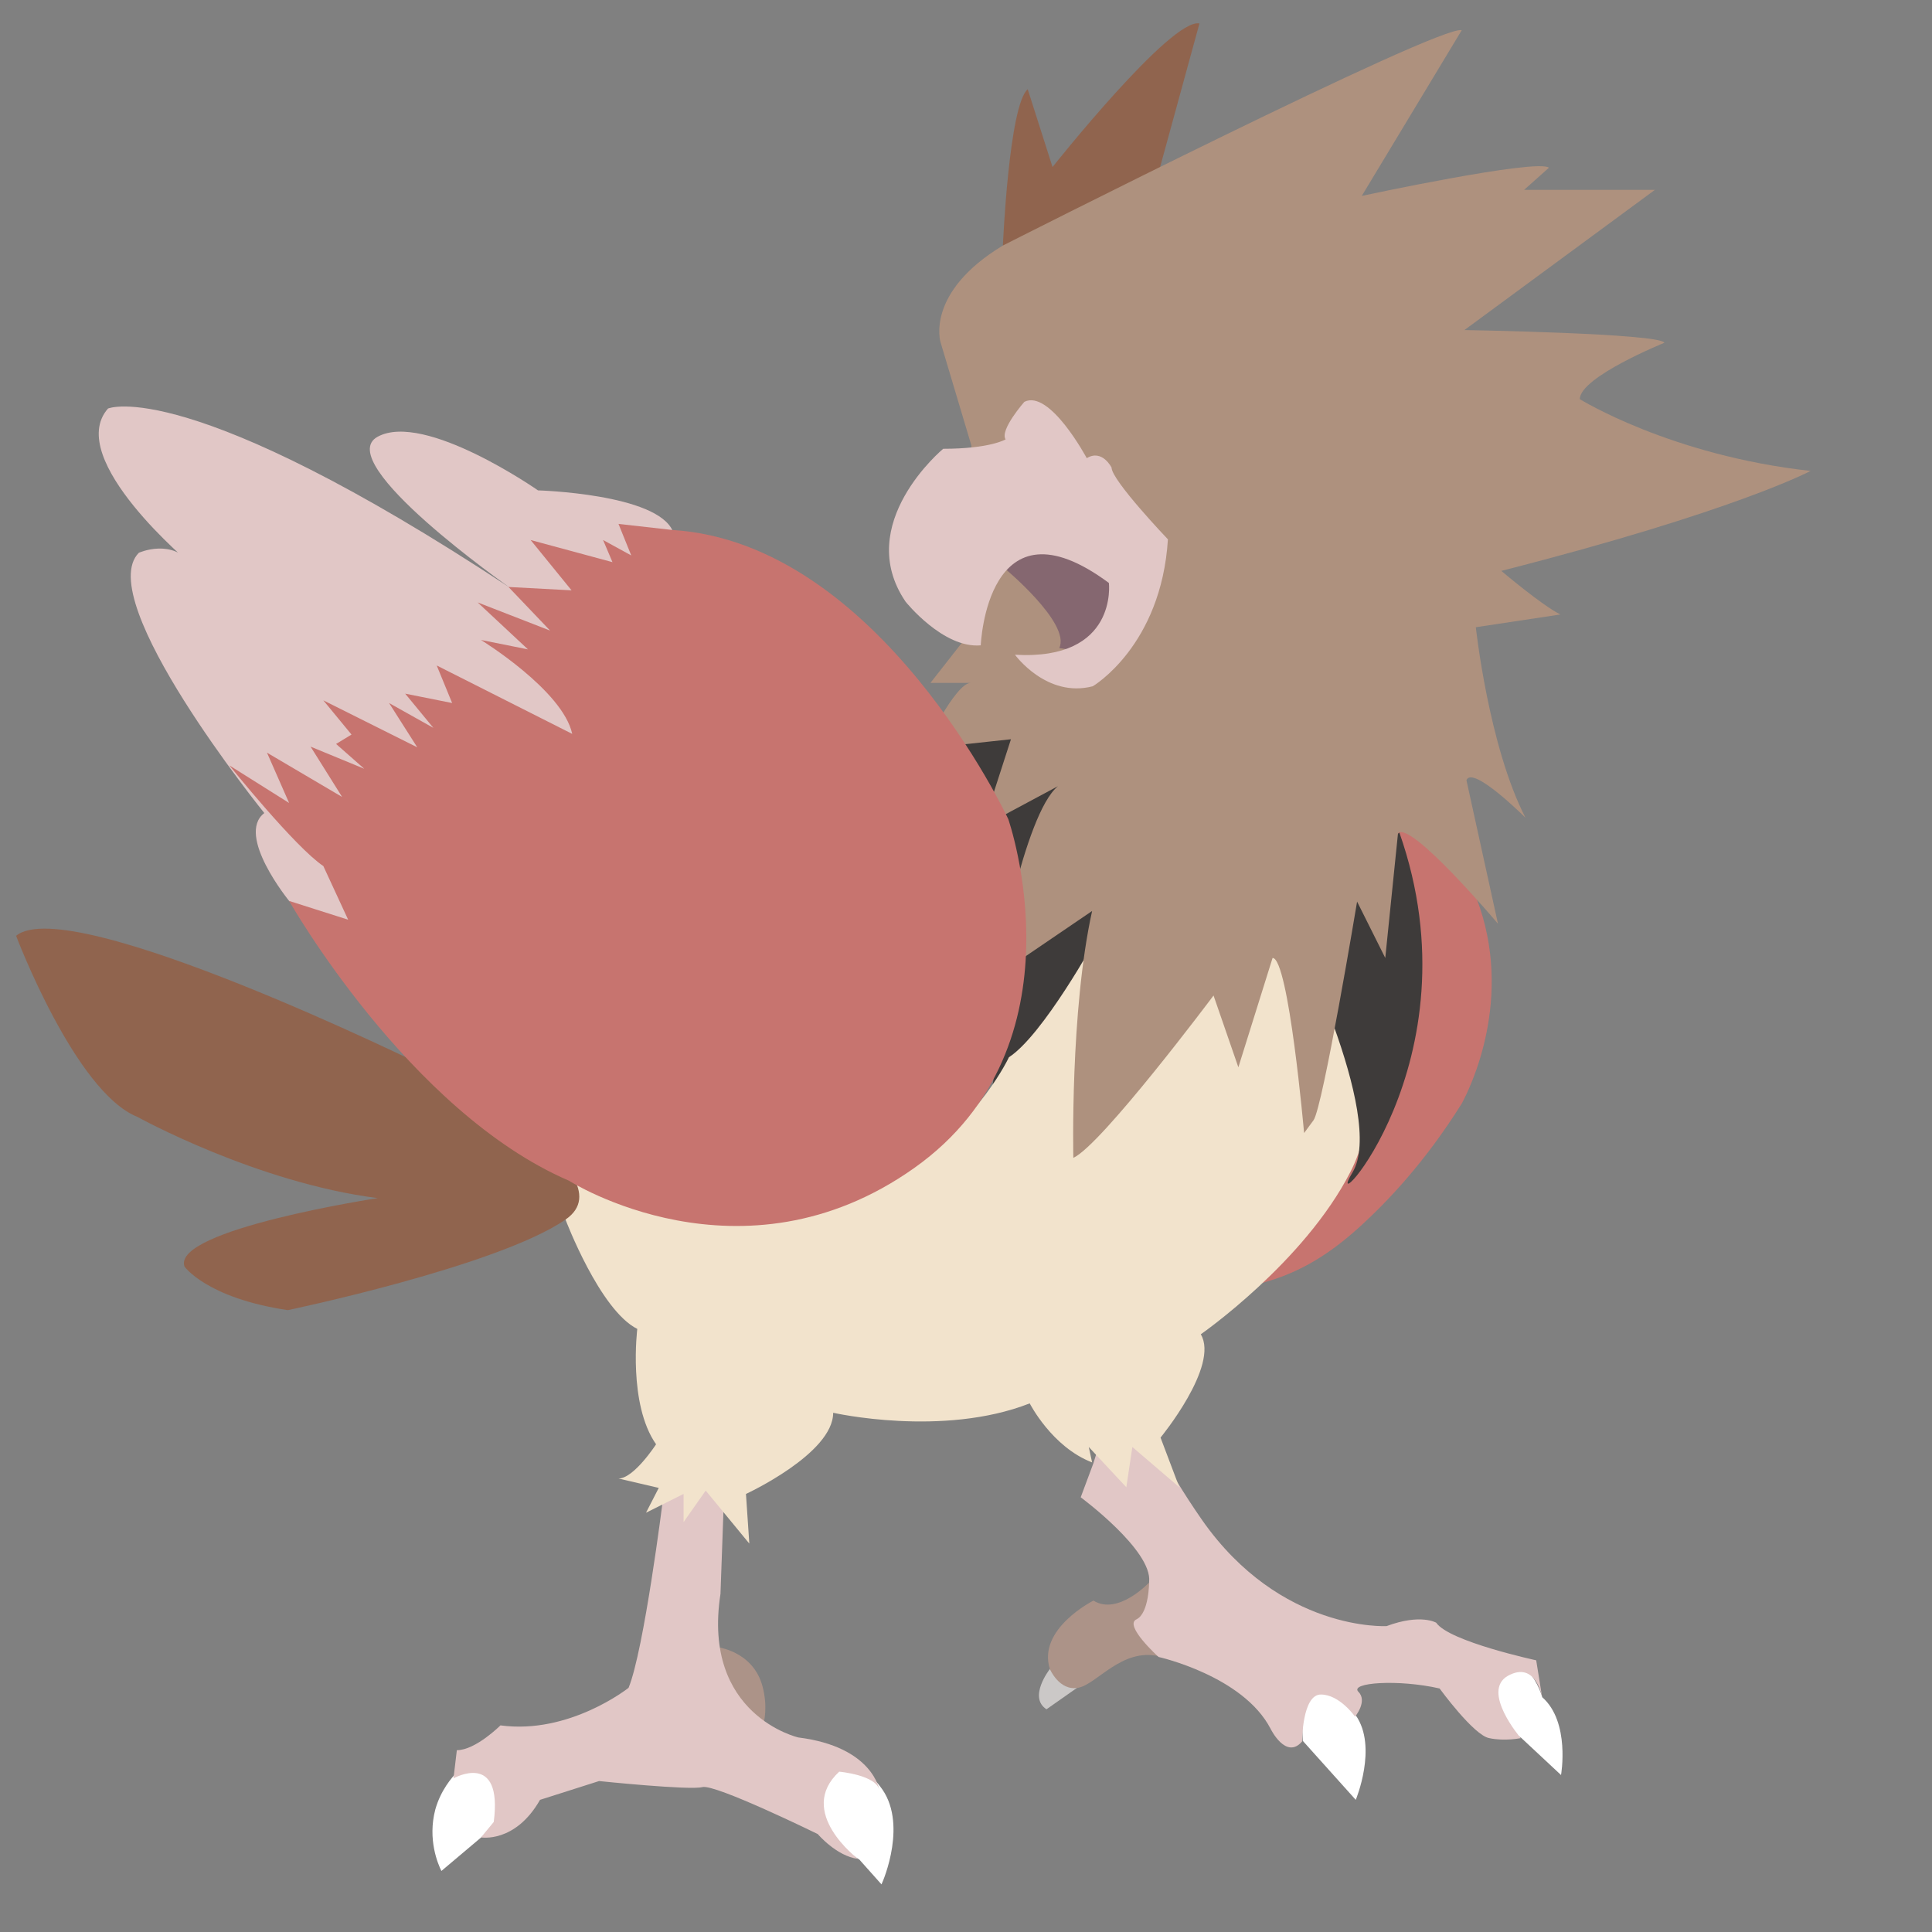<?xml version="1.0" encoding="utf-8"?>
<!-- Generator: Adobe Illustrator 23.0.4, SVG Export Plug-In . SVG Version: 6.00 Build 0)  -->
<svg version="1.1" id="Layer_1" xmlns="http://www.w3.org/2000/svg" xmlns:xlink="http://www.w3.org/1999/xlink" x="0px" y="0px"
	 viewBox="0 0 288 288" style="enable-background:new 0 0 288 288;" xml:space="preserve">
<rect x="0" y="0" width="288" height="288" fill="#808080" stroke="none"/>
<style type="text/css">
	.st0{fill:#3E3B3A;}
	.st1{fill:#CBC8C7;}
	.st2{fill:#FFFFFF;}
	.st3{fill:#AC9388;}
	.st4{fill:#E1C7C6;}
	.st5{fill:#C7746F;}
	.st6{fill:#F2E3CC;}
	.st7{fill:#90644E;}
	.st8{fill:#AE917E;}
	.st9{fill:#856770;}
</style>
<path class="st0" d="M142,111.1c0,0,13,7,6.5,47c-6.5,40,26.5-29.3,26.5-29.3S149,99.4,142,111.1z"/>
<path class="st1" d="M156.5,248.8c0,0-3.3,4.2-0.5,6l4.7-3.3C160.7,251.6,159.7,246.5,156.5,248.8z"/>
<path class="st2" d="M226.7,259l6,5.6c0,0,1.4-7.9-2.8-11.6c0,0-2.3-8.8-10.7-5.6C210.9,250.6,226.7,259,226.7,259z"/>
<path class="st2" d="M68.2,264.1c-0.9,0.9-2.5,2.8-3.3,5.6c-1.2,4.5,0.4,8.2,0.9,9.2l6.4-5.4c3.1-2.3,3.5-6.3,1.7-8.3
	C72.7,263.9,70.4,263.5,68.2,264.1z"/>
<path class="st2" d="M128.1,277.2l3.3,3.7c0.3-0.6,4-9.3-0.2-14.6c-0.6-0.8-2.1-2.6-4.6-3c-2.9-0.4-5,1.4-5.5,1.7
	C121.1,265.1,121.6,273.4,128.1,277.2z"/>
<path class="st2" d="M194.2,259.5l7.9,8.8c0,0,3.3-7.9,0-12.6C202.1,255.8,193.2,242.7,194.2,259.5z"/>
<path class="st3" d="M171.4,235.8c0,0-4.7,5.1-8.4,2.8c0,0-8.4,4.2-6.5,10.2c0,0,1.4,3.3,4.2,2.8c2.8-0.5,6.5-6,12.1-4.7
	S171.4,235.8,171.4,235.8z"/>
<path class="st3" d="M106.7,245.5c0,0,5.6,0.5,7,6c1.4,5.6-1.4,8.8-1.4,8.8L106.7,245.5z"/>
<path class="st4" d="M98.8,223.7c0,0-2.8,22.3-5.1,27.9c0,0-8.8,7-19.1,5.6c0,0-3.7,3.7-6.5,3.7l-0.5,4.2c0,0,7.4-4.2,6,6.5
	l-1.9,2.3c0,0,5.1,0.9,8.8-5.6l8.8-2.8c0,0,13.5,1.4,15.4,0.9s17.2,7,17.2,7s2.8,3.3,6,3.7c0,0-9.3-7-2.8-13c0,0,5.6,0.5,6,2.8
	c0,0-0.9-6.5-12.1-7.9c0,0-14.4-3.3-11.6-21.4l0.9-25.1L98.8,223.7z"/>
<path class="st4" d="M163,218.1l-1.9,5.1c0,0,10.7,7.9,10.2,12.6c0,0,0,4.7-1.9,5.6c-1.9,0.9,3.3,5.6,3.3,5.6s12.6,2.8,16.7,10.7
	c0,0,2.3,4.7,4.7,1.9c0,0,0-7,2.8-7s5.1,3.3,5.1,3.3s1.9-2.3,0.5-3.7c-1.4-1.4,6-1.9,12.1-0.5c0,0,5.1,7,7.4,7.4
	c2.3,0.5,4.7,0,4.7,0s-6-7-1.9-9.3c4.2-2.3,5.1,3.3,5.1,3.3l-0.9-5.6c0,0-13-2.8-14.9-5.6c0,0-2.3-1.4-7.4,0.5
	c0,0-15.8,0.9-27.5-15.8c-11.6-16.7-11.2-24.7-11.2-24.7L163,218.1z"/>
<path class="st5" d="M208.6,118.5c2.9,2.3,8.4,7.3,11.5,15.4c5.7,14.9-1,28.4-2.2,30.6c-5.5,8.8-11.1,14.6-14.9,18.1
	c-3.5,3.2-7.9,6.6-14,8.4c-2.4,0.7-3.7,1.1-4.4,0.7C181.5,190.1,184.6,174.5,208.6,118.5z"/>
<path class="st6" d="M163.4,139.9c0,0-7.9,14.4-13,17.7c0,0-17.2,37.2-66.1,17.7v6.5c0,0,5.1,13.5,10.7,16.3c0,0-1.4,11.2,2.8,17.2
	c0,0-3.3,5.1-5.6,5.1l6,1.4l-1.9,3.7l5.6-2.8v4.2l3.3-4.7l6.5,7.9l-0.5-7.4c0,0,13-6,13-12.1c0,0,16.3,3.7,29.3-1.4
	c0,0,3.3,6.5,9.3,8.8l-0.5-2.3l5.6,6l0.9-6l7,6l-2.8-7.4c0,0,8.8-10.7,6-15.4c0,0,15.4-10.7,22.3-24.2c7-13.5-0.5-36.3-0.5-36.3
	L163.4,139.9z"/>
<path class="st7" d="M149.5,36.6c0,0,0.9-20.9,3.7-23.3l3.7,11.6c0,0,17.7-22.3,21.9-21.4l-6,21.9C172.7,25.5,158.3,39.9,149.5,36.6
	z"/>
<path class="st7" d="M63.4,159c0,0-53-26.1-61-19.5c0,0,8.8,23.3,18.1,27c0,0,17.7,9.8,35.8,12.1c0,0-30.7,4.7-28.8,10.2
	c0,0,3.3,4.7,15.4,6.5c0,0,31.2-6.5,41.4-13.5S63.4,159,63.4,159z"/>
<path class="st0" d="M208.6,124.1l-16.3,13.5c0,0,14.4,28.8,9.3,37.2S220.7,158.5,208.6,124.1z"/>
<path class="st8" d="M144.8,66.4L140.2,51c0,0-2.3-7.4,9.3-14.4c0,0,65.1-33,68.4-32.1L203,29.2c0,0,26.1-5.6,27.9-4.2l-3.7,3.3
	h19.5l-28.4,20.9c0,0,29.3,0.5,29.8,1.9c0,0-12.6,5.1-12.6,8.4c0,0,13.5,8.4,34.4,10.7c0,0-11.2,6-46.1,14.9c0,0,6,5.1,8.8,6.5
	l-12.6,1.9c0,0,1.9,17.7,7.4,28.4c0,0-7.9-7.9-8.8-5.6l4.7,21.4c0,0-13-15.4-14.9-13.5l-1.9,18.6l-4.2-8.4c0,0-5.1,30.7-6.5,32.6
	c-1.4,1.9-1.4,1.9-1.4,1.9s-2.3-26.1-4.7-26.1l-5.1,16.3l-3.7-10.7c0,0-16.7,22.3-20.9,24.2c0,0-0.5-21.9,2.8-36.8l-14.4,9.8
	c0,0,4.2-24.2,9.3-28.4l-11.2,6l4.2-13l-13,1.4c0,0,4.7-9.8,7-9.8h-6l4.7-6L144.8,66.4z"/>
<path class="st9" d="M149.5,84.5c0,0,10.2,8.4,8.4,12.1l5.6,0.9l7-16.3l-21.9-5.1L149.5,84.5z"/>
<path class="st4" d="M152.7,59.9c0,0-3.7,4.2-2.8,5.6c0,0-2.3,1.4-9.3,1.4c0,0-13.5,11.2-5.6,22.8c0,0,5.6,7,11.2,6.5
	c0,0,0.9-22.8,19.1-9.3c0,0,1.4,11.6-14,10.7c0,0,4.7,6.5,11.6,4.7c0,0,10.2-6,11.2-21.9c0,0-8.4-8.8-8.4-10.7c0,0-1.4-2.8-3.7-1.4
	C162,68.3,156.5,58,152.7,59.9z"/>
<path class="st4" d="M43.1,134.3c0,0-8-9.8-3.7-13.1c0,0-25.7-31.8-18.7-38.8c0,0,5.1-2.3,8,1.9c0,0-19.2-15.9-12.6-23.4
	c0,0,11.7-5.1,59.9,26.7c0,0-26.7-18.7-19.7-22.5s23.9,8,23.9,8s17.8,0.5,20.1,6.1c2.3,5.6-1.9,47.3-1.9,47.3S57.1,146.9,43.1,134.3
	z"/>
<path class="st5" d="M43.1,134.3c0,0,17.8,31.4,41.7,41.7c0,0,25.7,16.4,51.5-1.9s14-52,14-52s-19.2-41.2-50.1-43.1l-8-0.9l1.9,4.7
	l-4.2-2.3l1.4,3.3l-12.2-3.3l6.1,7.5l-9.4-0.5L82,94l-10.8-4.2l7.5,7l-7-1.4c0,0,12.2,7.5,13.6,14L65.1,99.2l2.3,5.6l-7-1.4l4.2,5.1
	l-6.6-3.7l4.2,6.6l-14-7l4.2,5.1l-2.3,1.4l4.2,3.7l-8-3.3l4.7,7.5l-11.2-6.6l3.3,7.5l-8.9-5.6c0,0,9.8,12.2,14,15l3.7,8L43.1,134.3z
	"/>
</svg>
